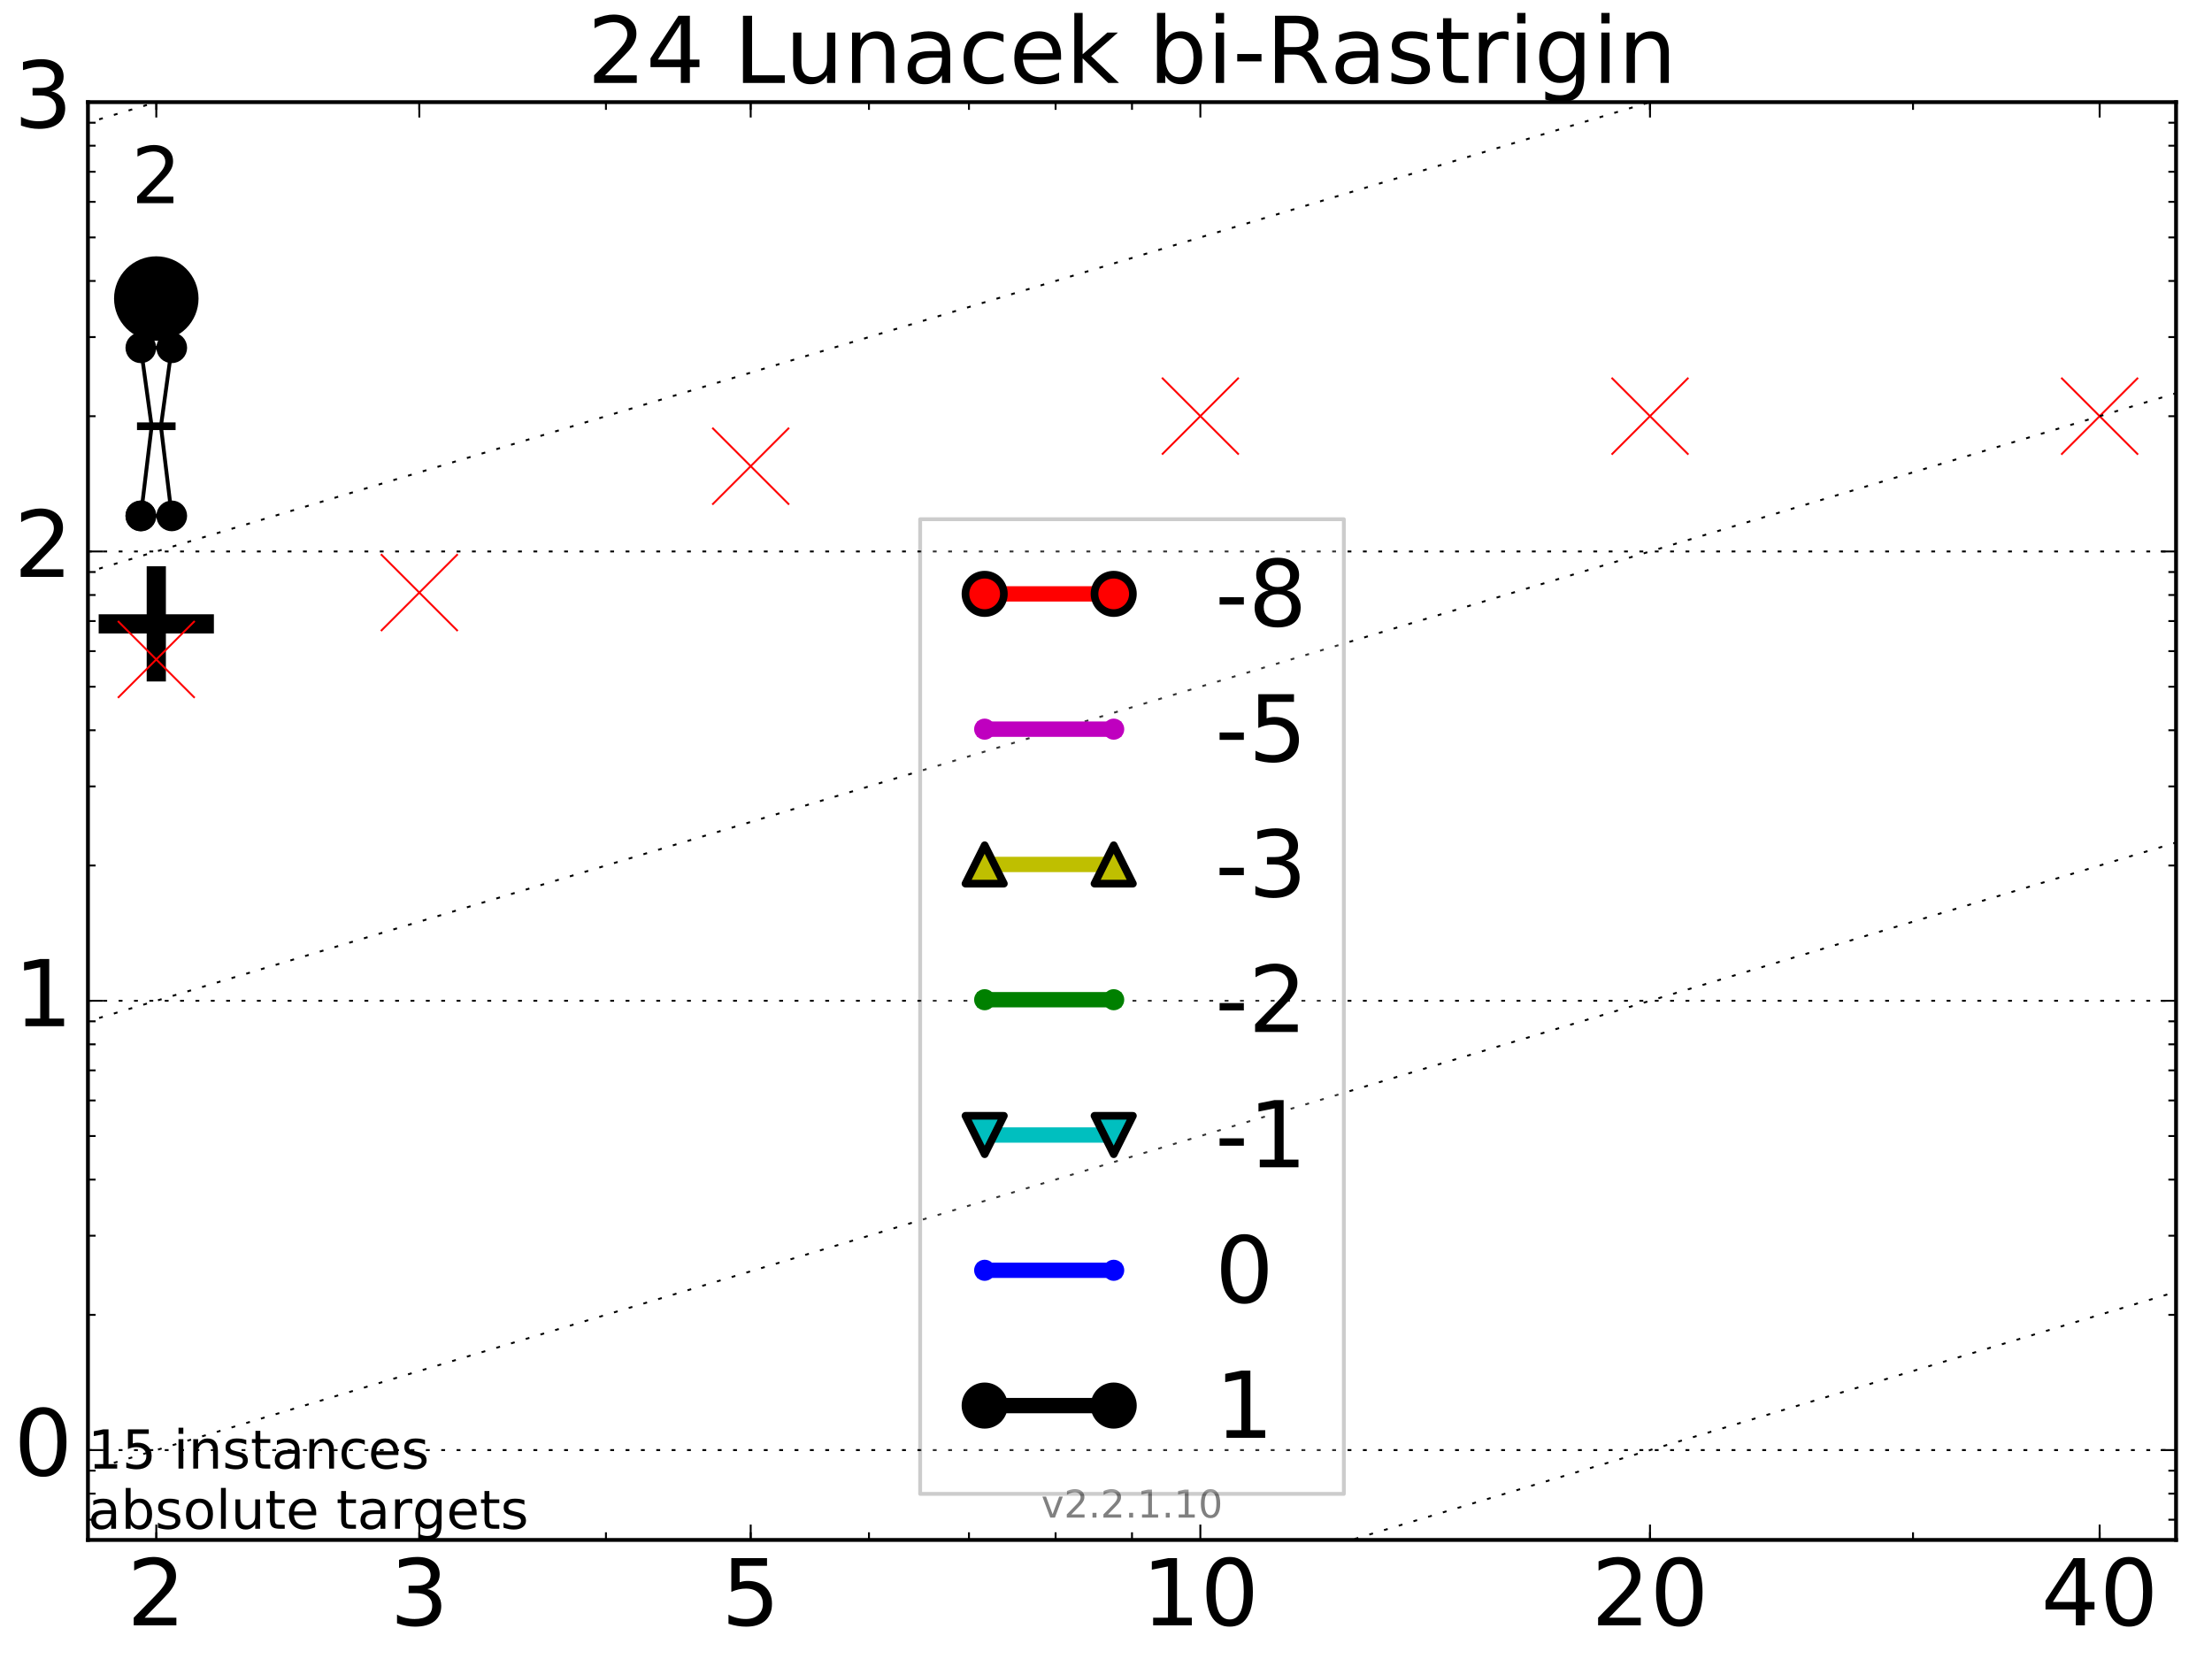 <?xml version="1.0" encoding="utf-8" standalone="no"?>
<!DOCTYPE svg PUBLIC "-//W3C//DTD SVG 1.1//EN"
  "http://www.w3.org/Graphics/SVG/1.1/DTD/svg11.dtd">
<!-- Created with matplotlib (http://matplotlib.org/) -->
<svg height="432pt" version="1.1" viewBox="0 0 576 432" width="576pt" xmlns="http://www.w3.org/2000/svg" xmlns:xlink="http://www.w3.org/1999/xlink">
 <defs>
  <style type="text/css">
*{stroke-linecap:butt;stroke-linejoin:round;stroke-miterlimit:100000;}
  </style>
 </defs>
 <g id="figure_1">
  <g id="patch_1">
   <path d="M 0 432 
L 576 432 
L 576 0 
L 0 0 
z
" style="fill:#ffffff;"/>
  </g>
  <g id="axes_1">
   <g id="patch_2">
    <path d="M 22.9 401 
L 566.64 401 
L 566.64 26.6 
L 22.9 26.6 
z
" style="fill:#ffffff;"/>
   </g>
   <g id="line2d_1">
    <path clip-path="url(#p1714c8d57c)" d="M 40.698 -101.172 
" style="fill:none;stroke:#f5deb3;stroke-linecap:square;stroke-width:10.0;"/>
    <defs>
     <path d="M -0 17.678 
L 10.607 0 
L 0 -17.678 
L -10.607 -0 
z
" id="me8b617b72f" style="stroke:#000000;stroke-linejoin:miter;stroke-width:0.5;"/>
    </defs>
    <g clip-path="url(#p1714c8d57c)">
     <use style="fill:#f5deb3;stroke:#000000;stroke-linejoin:miter;stroke-width:0.5;" x="40.698" xlink:href="#me8b617b72f" y="-101.172"/>
    </g>
   </g>
   <g id="line2d_2">
    <defs>
     <path d="M -15 0 
L 15 0 
M 0 15 
L 0 -15 
" id="m16ee7ff467" style="stroke:#000000;stroke-width:5.0;"/>
    </defs>
    <g clip-path="url(#p1714c8d57c)">
     <use style="stroke:#000000;stroke-width:5.0;" x="40.698" xlink:href="#m16ee7ff467" y="162.455"/>
    </g>
   </g>
   <g id="line2d_3">
    <path clip-path="url(#p1714c8d57c)" d="M 36.673 134.336 
L 39.49 110.986 
L 36.673 90.562 
L 44.723 90.562 
L 41.905 110.986 
L 44.723 134.336 
L 36.673 134.336 
" style="fill:none;stroke:#000000;stroke-linecap:square;"/>
    <defs>
     <path d="M 0 0 
C 0 0 0 0 0 0 
C 0 0 0 0 0 0 
C 0 0 0 0 0 0 
C 0 0 0 0 0 0 
C 0 0 0 0 0 0 
C 0 0 0 0 0 0 
C 0 0 0 0 0 0 
C 0 0 0 0 0 0 
z
" id="me692e07744" style="stroke:#000000;stroke-width:2.0;"/>
    </defs>
    <g clip-path="url(#p1714c8d57c)">
     <use style="stroke:#000000;stroke-width:2.0;" x="36.673" xlink:href="#me692e07744" y="134.336"/>
     <use style="stroke:#000000;stroke-width:2.0;" x="39.49" xlink:href="#me692e07744" y="110.986"/>
     <use style="stroke:#000000;stroke-width:2.0;" x="36.673" xlink:href="#me692e07744" y="90.562"/>
     <use style="stroke:#000000;stroke-width:2.0;" x="44.723" xlink:href="#me692e07744" y="90.562"/>
     <use style="stroke:#000000;stroke-width:2.0;" x="41.905" xlink:href="#me692e07744" y="110.986"/>
     <use style="stroke:#000000;stroke-width:2.0;" x="44.723" xlink:href="#me692e07744" y="134.336"/>
     <use style="stroke:#000000;stroke-width:2.0;" x="36.673" xlink:href="#me692e07744" y="134.336"/>
    </g>
   </g>
   <g id="line2d_4">
    <path clip-path="url(#p1714c8d57c)" d="M 36.673 134.336 
L 44.723 134.336 
L 44.723 90.562 
L 36.673 90.562 
L 36.673 134.336 
" style="fill:none;"/>
    <defs>
     <path d="M 0 3 
C 0.796 3 1.559 2.684 2.121 2.121 
C 2.684 1.559 3 0.796 3 0 
C 3 -0.796 2.684 -1.559 2.121 -2.121 
C 1.559 -2.684 0.796 -3 0 -3 
C -0.796 -3 -1.559 -2.684 -2.121 -2.121 
C -2.684 -1.559 -3 -0.796 -3 0 
C -3 0.796 -2.684 1.559 -2.121 2.121 
C -1.559 2.684 -0.796 3 0 3 
z
" id="me7b7fc1534" style="stroke:#000000;stroke-width:2.0;"/>
    </defs>
    <g clip-path="url(#p1714c8d57c)">
     <use style="stroke:#000000;stroke-width:2.0;" x="36.673" xlink:href="#me7b7fc1534" y="134.336"/>
     <use style="stroke:#000000;stroke-width:2.0;" x="44.723" xlink:href="#me7b7fc1534" y="134.336"/>
     <use style="stroke:#000000;stroke-width:2.0;" x="44.723" xlink:href="#me7b7fc1534" y="90.562"/>
     <use style="stroke:#000000;stroke-width:2.0;" x="36.673" xlink:href="#me7b7fc1534" y="90.562"/>
     <use style="stroke:#000000;stroke-width:2.0;" x="36.673" xlink:href="#me7b7fc1534" y="134.336"/>
    </g>
   </g>
   <g id="line2d_5">
    <path clip-path="url(#p1714c8d57c)" d="M 36.673 110.986 
L 44.723 110.986 
" style="fill:none;stroke:#000000;stroke-linecap:square;stroke-width:2.0;"/>
    <g clip-path="url(#p1714c8d57c)">
     <use style="stroke:#000000;stroke-width:2.0;" x="36.673" xlink:href="#me692e07744" y="110.986"/>
     <use style="stroke:#000000;stroke-width:2.0;" x="44.723" xlink:href="#me692e07744" y="110.986"/>
    </g>
   </g>
   <g id="line2d_6">
    <path clip-path="url(#p1714c8d57c)" d="M 40.698 77.742 
" style="fill:none;"/>
    <defs>
     <path d="M 0 10 
C 2.652 10 5.196 8.946 7.071 7.071 
C 8.946 5.196 10 2.652 10 0 
C 10 -2.652 8.946 -5.196 7.071 -7.071 
C 5.196 -8.946 2.652 -10 0 -10 
C -2.652 -10 -5.196 -8.946 -7.071 -7.071 
C -8.946 -5.196 -10 -2.652 -10 0 
C -10 2.652 -8.946 5.196 -7.071 7.071 
C -5.196 8.946 -2.652 10 0 10 
z
" id="m91b9d31de2" style="stroke:#000000;stroke-width:2.0;"/>
    </defs>
    <g clip-path="url(#p1714c8d57c)">
     <use style="stroke:#000000;stroke-width:2.0;" x="40.698" xlink:href="#m91b9d31de2" y="77.742"/>
    </g>
   </g>
   <g id="line2d_7"/>
   <g id="line2d_8"/>
   <g id="line2d_9"/>
   <g id="line2d_10"/>
   <g id="line2d_11"/>
   <g id="line2d_12"/>
   <g id="line2d_13"/>
   <g id="line2d_14">
    <defs>
     <path d="M -10 10 
L 10 -10 
M -10 -10 
L 10 10 
" id="md543cf7c30" style="stroke:#ff0000;stroke-width:0.5;"/>
    </defs>
    <g clip-path="url(#p1714c8d57c)">
     <use style="fill:#ff0000;stroke:#ff0000;stroke-width:0.5;" x="40.698" xlink:href="#md543cf7c30" y="171.719"/>
     <use style="fill:#ff0000;stroke:#ff0000;stroke-width:0.5;" x="109.19" xlink:href="#md543cf7c30" y="154.307"/>
     <use style="fill:#ff0000;stroke:#ff0000;stroke-width:0.5;" x="195.48" xlink:href="#md543cf7c30" y="121.397"/>
     <use style="fill:#ff0000;stroke:#ff0000;stroke-width:0.5;" x="312.568" xlink:href="#md543cf7c30" y="108.354"/>
     <use style="fill:#ff0000;stroke:#ff0000;stroke-width:0.5;" x="429.656" xlink:href="#md543cf7c30" y="108.367"/>
     <use style="fill:#ff0000;stroke:#ff0000;stroke-width:0.5;" x="546.744" xlink:href="#md543cf7c30" y="108.373"/>
    </g>
   </g>
   <g id="line2d_15">
    <path clip-path="url(#p1714c8d57c)" d="M -348.26 611.6 
M 245.482 433 
L 577 333.278 
" style="fill:none;stroke:#000000;stroke-dasharray:1,3;stroke-dashoffset:0.0;stroke-width:0.5;"/>
   </g>
   <g id="line2d_16">
    <path clip-path="url(#p1714c8d57c)" d="M -348.26 494.6 
M -1 390.143 
L 577 216.278 
" style="fill:none;stroke:#000000;stroke-dasharray:1,3;stroke-dashoffset:0.0;stroke-width:0.5;"/>
   </g>
   <g id="line2d_17">
    <path clip-path="url(#p1714c8d57c)" d="M -348.26 377.6 
M -1 273.143 
L 577 99.278 
" style="fill:none;stroke:#000000;stroke-dasharray:1,3;stroke-dashoffset:0.0;stroke-width:0.5;"/>
   </g>
   <g id="line2d_18">
    <path clip-path="url(#p1714c8d57c)" d="M -348.26 260.6 
M -1 156.143 
L 521.41 -1 
" style="fill:none;stroke:#000000;stroke-dasharray:1,3;stroke-dashoffset:0.0;stroke-width:0.5;"/>
   </g>
   <g id="line2d_19">
    <path clip-path="url(#p1714c8d57c)" d="M -348.26 143.6 
M -1 39.143 
L 132.452 -1 
" style="fill:none;stroke:#000000;stroke-dasharray:1,3;stroke-dashoffset:0.0;stroke-width:0.5;"/>
   </g>
   <g id="line2d_20">
    <path clip-path="url(#p1714c8d57c)" d="M -348.26 26.6 
" style="fill:none;stroke:#000000;stroke-dasharray:1,3;stroke-dashoffset:0.0;stroke-width:0.5;"/>
   </g>
   <g id="line2d_21">
    <path clip-path="url(#p1714c8d57c)" d="M -348.26 -90.4 
" style="fill:none;stroke:#000000;stroke-dasharray:1,3;stroke-dashoffset:0.0;stroke-width:0.5;"/>
   </g>
   <g id="line2d_22">
    <path clip-path="url(#p1714c8d57c)" d="M -348.26 -207.4 
" style="fill:none;stroke:#000000;stroke-dasharray:1,3;stroke-dashoffset:0.0;stroke-width:0.5;"/>
   </g>
   <g id="line2d_23">
    <path clip-path="url(#p1714c8d57c)" d="M -348.26 -324.4 
" style="fill:none;stroke:#000000;stroke-dasharray:1,3;stroke-dashoffset:0.0;stroke-width:0.5;"/>
   </g>
   <g id="patch_3">
    <path d="M 22.9 26.6 
L 566.64 26.6 
" style="fill:none;stroke:#000000;stroke-linecap:square;stroke-linejoin:miter;"/>
   </g>
   <g id="patch_4">
    <path d="M 566.64 401 
L 566.64 26.6 
" style="fill:none;stroke:#000000;stroke-linecap:square;stroke-linejoin:miter;"/>
   </g>
   <g id="patch_5">
    <path d="M 22.9 401 
L 566.64 401 
" style="fill:none;stroke:#000000;stroke-linecap:square;stroke-linejoin:miter;"/>
   </g>
   <g id="patch_6">
    <path d="M 22.9 401 
L 22.9 26.6 
" style="fill:none;stroke:#000000;stroke-linecap:square;stroke-linejoin:miter;"/>
   </g>
   <g id="matplotlib.axis_1">
    <g id="xtick_1">
     <g id="line2d_24">
      <defs>
       <path d="M 0 0 
L 0 -4 
" id="m38b2bb91f2" style="stroke:#000000;stroke-width:0.5;"/>
      </defs>
      <g>
       <use style="stroke:#000000;stroke-width:0.5;" x="40.698" xlink:href="#m38b2bb91f2" y="401.0"/>
      </g>
     </g>
     <g id="line2d_25">
      <defs>
       <path d="M 0 0 
L 0 4 
" id="mbc849a24d1" style="stroke:#000000;stroke-width:0.5;"/>
      </defs>
      <g>
       <use style="stroke:#000000;stroke-width:0.5;" x="40.698" xlink:href="#mbc849a24d1" y="26.6"/>
      </g>
     </g>
     <g id="text_1">
      <!-- 2 -->
      <defs>
       <path d="M 19.188 8.297 
L 53.609 8.297 
L 53.609 0 
L 7.328 0 
L 7.328 8.297 
Q 12.938 14.109 22.625 23.891 
Q 32.328 33.688 34.812 36.531 
Q 39.547 41.844 41.422 45.531 
Q 43.312 49.219 43.312 52.781 
Q 43.312 58.594 39.234 62.25 
Q 35.156 65.922 28.609 65.922 
Q 23.969 65.922 18.812 64.312 
Q 13.672 62.703 7.812 59.422 
L 7.812 69.391 
Q 13.766 71.781 18.938 73 
Q 24.125 74.219 28.422 74.219 
Q 39.75 74.219 46.484 68.547 
Q 53.219 62.891 53.219 53.422 
Q 53.219 48.922 51.531 44.891 
Q 49.859 40.875 45.406 35.406 
Q 44.188 33.984 37.641 27.219 
Q 31.109 20.453 19.188 8.297 
" id="BitstreamVeraSans-Roman-32"/>
      </defs>
      <g transform="translate(33.063 423.236)scale(0.24 -0.24)">
       <use xlink:href="#BitstreamVeraSans-Roman-32"/>
      </g>
     </g>
    </g>
    <g id="xtick_2">
     <g id="line2d_26">
      <g>
       <use style="stroke:#000000;stroke-width:0.5;" x="109.19" xlink:href="#m38b2bb91f2" y="401.0"/>
      </g>
     </g>
     <g id="line2d_27">
      <g>
       <use style="stroke:#000000;stroke-width:0.5;" x="109.19" xlink:href="#mbc849a24d1" y="26.6"/>
      </g>
     </g>
     <g id="text_2">
      <!-- 3 -->
      <defs>
       <path d="M 40.578 39.312 
Q 47.656 37.797 51.625 33 
Q 55.609 28.219 55.609 21.188 
Q 55.609 10.406 48.188 4.484 
Q 40.766 -1.422 27.094 -1.422 
Q 22.516 -1.422 17.656 -0.516 
Q 12.797 0.391 7.625 2.203 
L 7.625 11.719 
Q 11.719 9.328 16.594 8.109 
Q 21.484 6.891 26.812 6.891 
Q 36.078 6.891 40.938 10.547 
Q 45.797 14.203 45.797 21.188 
Q 45.797 27.641 41.281 31.266 
Q 36.766 34.906 28.719 34.906 
L 20.219 34.906 
L 20.219 43.016 
L 29.109 43.016 
Q 36.375 43.016 40.234 45.922 
Q 44.094 48.828 44.094 54.297 
Q 44.094 59.906 40.109 62.906 
Q 36.141 65.922 28.719 65.922 
Q 24.656 65.922 20.016 65.031 
Q 15.375 64.156 9.812 62.312 
L 9.812 71.094 
Q 15.438 72.656 20.344 73.438 
Q 25.25 74.219 29.594 74.219 
Q 40.828 74.219 47.359 69.109 
Q 53.906 64.016 53.906 55.328 
Q 53.906 49.266 50.438 45.094 
Q 46.969 40.922 40.578 39.312 
" id="BitstreamVeraSans-Roman-33"/>
      </defs>
      <g transform="translate(101.555 423.236)scale(0.24 -0.24)">
       <use xlink:href="#BitstreamVeraSans-Roman-33"/>
      </g>
     </g>
    </g>
    <g id="xtick_3">
     <g id="line2d_28">
      <g>
       <use style="stroke:#000000;stroke-width:0.5;" x="195.48" xlink:href="#m38b2bb91f2" y="401.0"/>
      </g>
     </g>
     <g id="line2d_29">
      <g>
       <use style="stroke:#000000;stroke-width:0.5;" x="195.48" xlink:href="#mbc849a24d1" y="26.6"/>
      </g>
     </g>
     <g id="text_3">
      <!-- 5 -->
      <defs>
       <path d="M 10.797 72.906 
L 49.516 72.906 
L 49.516 64.594 
L 19.828 64.594 
L 19.828 46.734 
Q 21.969 47.469 24.109 47.828 
Q 26.266 48.188 28.422 48.188 
Q 40.625 48.188 47.75 41.5 
Q 54.891 34.812 54.891 23.391 
Q 54.891 11.625 47.562 5.094 
Q 40.234 -1.422 26.906 -1.422 
Q 22.312 -1.422 17.547 -0.641 
Q 12.797 0.141 7.719 1.703 
L 7.719 11.625 
Q 12.109 9.234 16.797 8.062 
Q 21.484 6.891 26.703 6.891 
Q 35.156 6.891 40.078 11.328 
Q 45.016 15.766 45.016 23.391 
Q 45.016 31 40.078 35.438 
Q 35.156 39.891 26.703 39.891 
Q 22.75 39.891 18.812 39.016 
Q 14.891 38.141 10.797 36.281 
z
" id="BitstreamVeraSans-Roman-35"/>
      </defs>
      <g transform="translate(187.845 423.236)scale(0.24 -0.24)">
       <use xlink:href="#BitstreamVeraSans-Roman-35"/>
      </g>
     </g>
    </g>
    <g id="xtick_4">
     <g id="line2d_30">
      <g>
       <use style="stroke:#000000;stroke-width:0.5;" x="312.568" xlink:href="#m38b2bb91f2" y="401.0"/>
      </g>
     </g>
     <g id="line2d_31">
      <g>
       <use style="stroke:#000000;stroke-width:0.5;" x="312.568" xlink:href="#mbc849a24d1" y="26.6"/>
      </g>
     </g>
     <g id="text_4">
      <!-- 10 -->
      <defs>
       <path d="M 31.781 66.406 
Q 24.172 66.406 20.328 58.906 
Q 16.5 51.422 16.5 36.375 
Q 16.5 21.391 20.328 13.891 
Q 24.172 6.391 31.781 6.391 
Q 39.453 6.391 43.281 13.891 
Q 47.125 21.391 47.125 36.375 
Q 47.125 51.422 43.281 58.906 
Q 39.453 66.406 31.781 66.406 
M 31.781 74.219 
Q 44.047 74.219 50.516 64.516 
Q 56.984 54.828 56.984 36.375 
Q 56.984 17.969 50.516 8.266 
Q 44.047 -1.422 31.781 -1.422 
Q 19.531 -1.422 13.062 8.266 
Q 6.594 17.969 6.594 36.375 
Q 6.594 54.828 13.062 64.516 
Q 19.531 74.219 31.781 74.219 
" id="BitstreamVeraSans-Roman-30"/>
       <path d="M 12.406 8.297 
L 28.516 8.297 
L 28.516 63.922 
L 10.984 60.406 
L 10.984 69.391 
L 28.422 72.906 
L 38.281 72.906 
L 38.281 8.297 
L 54.391 8.297 
L 54.391 0 
L 12.406 0 
z
" id="BitstreamVeraSans-Roman-31"/>
      </defs>
      <g transform="translate(297.298 423.236)scale(0.24 -0.24)">
       <use xlink:href="#BitstreamVeraSans-Roman-31"/>
       <use x="63.623" xlink:href="#BitstreamVeraSans-Roman-30"/>
      </g>
     </g>
    </g>
    <g id="xtick_5">
     <g id="line2d_32">
      <g>
       <use style="stroke:#000000;stroke-width:0.5;" x="429.656" xlink:href="#m38b2bb91f2" y="401.0"/>
      </g>
     </g>
     <g id="line2d_33">
      <g>
       <use style="stroke:#000000;stroke-width:0.5;" x="429.656" xlink:href="#mbc849a24d1" y="26.6"/>
      </g>
     </g>
     <g id="text_5">
      <!-- 20 -->
      <g transform="translate(414.386 423.236)scale(0.24 -0.24)">
       <use xlink:href="#BitstreamVeraSans-Roman-32"/>
       <use x="63.623" xlink:href="#BitstreamVeraSans-Roman-30"/>
      </g>
     </g>
    </g>
    <g id="xtick_6">
     <g id="line2d_34">
      <g>
       <use style="stroke:#000000;stroke-width:0.5;" x="546.744" xlink:href="#m38b2bb91f2" y="401.0"/>
      </g>
     </g>
     <g id="line2d_35">
      <g>
       <use style="stroke:#000000;stroke-width:0.5;" x="546.744" xlink:href="#mbc849a24d1" y="26.6"/>
      </g>
     </g>
     <g id="text_6">
      <!-- 40 -->
      <defs>
       <path d="M 37.797 64.312 
L 12.891 25.391 
L 37.797 25.391 
z
M 35.203 72.906 
L 47.609 72.906 
L 47.609 25.391 
L 58.016 25.391 
L 58.016 17.188 
L 47.609 17.188 
L 47.609 0 
L 37.797 0 
L 37.797 17.188 
L 4.891 17.188 
L 4.891 26.703 
z
" id="BitstreamVeraSans-Roman-34"/>
      </defs>
      <g transform="translate(531.474 423.236)scale(0.24 -0.24)">
       <use xlink:href="#BitstreamVeraSans-Roman-34"/>
       <use x="63.623" xlink:href="#BitstreamVeraSans-Roman-30"/>
      </g>
     </g>
    </g>
    <g id="xtick_7">
     <g id="line2d_36">
      <defs>
       <path d="M 0 0 
L 0 -2 
" id="mf817414133" style="stroke:#000000;stroke-width:0.5;"/>
      </defs>
      <g>
       <use style="stroke:#000000;stroke-width:0.5;" x="40.698" xlink:href="#mf817414133" y="401.0"/>
      </g>
     </g>
     <g id="line2d_37">
      <defs>
       <path d="M 0 0 
L 0 2 
" id="m8eb24b7169" style="stroke:#000000;stroke-width:0.5;"/>
      </defs>
      <g>
       <use style="stroke:#000000;stroke-width:0.5;" x="40.698" xlink:href="#m8eb24b7169" y="26.6"/>
      </g>
     </g>
    </g>
    <g id="xtick_8">
     <g id="line2d_38">
      <g>
       <use style="stroke:#000000;stroke-width:0.5;" x="109.19" xlink:href="#mf817414133" y="401.0"/>
      </g>
     </g>
     <g id="line2d_39">
      <g>
       <use style="stroke:#000000;stroke-width:0.5;" x="109.19" xlink:href="#m8eb24b7169" y="26.6"/>
      </g>
     </g>
    </g>
    <g id="xtick_9">
     <g id="line2d_40">
      <g>
       <use style="stroke:#000000;stroke-width:0.5;" x="157.786" xlink:href="#mf817414133" y="401.0"/>
      </g>
     </g>
     <g id="line2d_41">
      <g>
       <use style="stroke:#000000;stroke-width:0.5;" x="157.786" xlink:href="#m8eb24b7169" y="26.6"/>
      </g>
     </g>
    </g>
    <g id="xtick_10">
     <g id="line2d_42">
      <g>
       <use style="stroke:#000000;stroke-width:0.5;" x="195.48" xlink:href="#mf817414133" y="401.0"/>
      </g>
     </g>
     <g id="line2d_43">
      <g>
       <use style="stroke:#000000;stroke-width:0.5;" x="195.48" xlink:href="#m8eb24b7169" y="26.6"/>
      </g>
     </g>
    </g>
    <g id="xtick_11">
     <g id="line2d_44">
      <g>
       <use style="stroke:#000000;stroke-width:0.5;" x="226.278" xlink:href="#mf817414133" y="401.0"/>
      </g>
     </g>
     <g id="line2d_45">
      <g>
       <use style="stroke:#000000;stroke-width:0.5;" x="226.278" xlink:href="#m8eb24b7169" y="26.6"/>
      </g>
     </g>
    </g>
    <g id="xtick_12">
     <g id="line2d_46">
      <g>
       <use style="stroke:#000000;stroke-width:0.5;" x="252.317" xlink:href="#mf817414133" y="401.0"/>
      </g>
     </g>
     <g id="line2d_47">
      <g>
       <use style="stroke:#000000;stroke-width:0.5;" x="252.317" xlink:href="#m8eb24b7169" y="26.6"/>
      </g>
     </g>
    </g>
    <g id="xtick_13">
     <g id="line2d_48">
      <g>
       <use style="stroke:#000000;stroke-width:0.5;" x="274.874" xlink:href="#mf817414133" y="401.0"/>
      </g>
     </g>
     <g id="line2d_49">
      <g>
       <use style="stroke:#000000;stroke-width:0.5;" x="274.874" xlink:href="#m8eb24b7169" y="26.6"/>
      </g>
     </g>
    </g>
    <g id="xtick_14">
     <g id="line2d_50">
      <g>
       <use style="stroke:#000000;stroke-width:0.5;" x="294.77" xlink:href="#mf817414133" y="401.0"/>
      </g>
     </g>
     <g id="line2d_51">
      <g>
       <use style="stroke:#000000;stroke-width:0.5;" x="294.77" xlink:href="#m8eb24b7169" y="26.6"/>
      </g>
     </g>
    </g>
    <g id="xtick_15">
     <g id="line2d_52">
      <g>
       <use style="stroke:#000000;stroke-width:0.5;" x="429.656" xlink:href="#mf817414133" y="401.0"/>
      </g>
     </g>
     <g id="line2d_53">
      <g>
       <use style="stroke:#000000;stroke-width:0.5;" x="429.656" xlink:href="#m8eb24b7169" y="26.6"/>
      </g>
     </g>
    </g>
    <g id="xtick_16">
     <g id="line2d_54">
      <g>
       <use style="stroke:#000000;stroke-width:0.5;" x="498.148" xlink:href="#mf817414133" y="401.0"/>
      </g>
     </g>
     <g id="line2d_55">
      <g>
       <use style="stroke:#000000;stroke-width:0.5;" x="498.148" xlink:href="#m8eb24b7169" y="26.6"/>
      </g>
     </g>
    </g>
    <g id="xtick_17">
     <g id="line2d_56">
      <g>
       <use style="stroke:#000000;stroke-width:0.5;" x="546.744" xlink:href="#mf817414133" y="401.0"/>
      </g>
     </g>
     <g id="line2d_57">
      <g>
       <use style="stroke:#000000;stroke-width:0.5;" x="546.744" xlink:href="#m8eb24b7169" y="26.6"/>
      </g>
     </g>
    </g>
   </g>
   <g id="matplotlib.axis_2">
    <g id="ytick_1">
     <g id="line2d_58">
      <path clip-path="url(#p1714c8d57c)" d="M 22.9 377.6 
L 566.64 377.6 
" style="fill:none;stroke:#000000;stroke-dasharray:1,3;stroke-dashoffset:0.0;stroke-width:0.5;"/>
     </g>
     <g id="line2d_59">
      <defs>
       <path d="M 0 0 
L 4 0 
" id="mc4eaf0ba34" style="stroke:#000000;stroke-width:0.5;"/>
      </defs>
      <g>
       <use style="stroke:#000000;stroke-width:0.5;" x="22.9" xlink:href="#mc4eaf0ba34" y="377.6"/>
      </g>
     </g>
     <g id="line2d_60">
      <defs>
       <path d="M 0 0 
L -4 0 
" id="ma101164ebf" style="stroke:#000000;stroke-width:0.5;"/>
      </defs>
      <g>
       <use style="stroke:#000000;stroke-width:0.5;" x="566.64" xlink:href="#ma101164ebf" y="377.6"/>
      </g>
     </g>
     <g id="text_7">
      <!-- 0 -->
      <g transform="translate(3.63 384.223)scale(0.24 -0.24)">
       <use xlink:href="#BitstreamVeraSans-Roman-30"/>
      </g>
     </g>
    </g>
    <g id="ytick_2">
     <g id="line2d_61">
      <path clip-path="url(#p1714c8d57c)" d="M 22.9 260.6 
L 566.64 260.6 
" style="fill:none;stroke:#000000;stroke-dasharray:1,3;stroke-dashoffset:0.0;stroke-width:0.5;"/>
     </g>
     <g id="line2d_62">
      <g>
       <use style="stroke:#000000;stroke-width:0.5;" x="22.9" xlink:href="#mc4eaf0ba34" y="260.6"/>
      </g>
     </g>
     <g id="line2d_63">
      <g>
       <use style="stroke:#000000;stroke-width:0.5;" x="566.64" xlink:href="#ma101164ebf" y="260.6"/>
      </g>
     </g>
     <g id="text_8">
      <!-- 1 -->
      <g transform="translate(3.63 267.223)scale(0.24 -0.24)">
       <use xlink:href="#BitstreamVeraSans-Roman-31"/>
      </g>
     </g>
    </g>
    <g id="ytick_3">
     <g id="line2d_64">
      <path clip-path="url(#p1714c8d57c)" d="M 22.9 143.6 
L 566.64 143.6 
" style="fill:none;stroke:#000000;stroke-dasharray:1,3;stroke-dashoffset:0.0;stroke-width:0.5;"/>
     </g>
     <g id="line2d_65">
      <g>
       <use style="stroke:#000000;stroke-width:0.5;" x="22.9" xlink:href="#mc4eaf0ba34" y="143.6"/>
      </g>
     </g>
     <g id="line2d_66">
      <g>
       <use style="stroke:#000000;stroke-width:0.5;" x="566.64" xlink:href="#ma101164ebf" y="143.6"/>
      </g>
     </g>
     <g id="text_9">
      <!-- 2 -->
      <g transform="translate(3.63 150.223)scale(0.24 -0.24)">
       <use xlink:href="#BitstreamVeraSans-Roman-32"/>
      </g>
     </g>
    </g>
    <g id="ytick_4">
     <g id="line2d_67">
      <path clip-path="url(#p1714c8d57c)" d="M 22.9 26.6 
L 566.64 26.6 
" style="fill:none;stroke:#000000;stroke-dasharray:1,3;stroke-dashoffset:0.0;stroke-width:0.5;"/>
     </g>
     <g id="line2d_68">
      <g>
       <use style="stroke:#000000;stroke-width:0.5;" x="22.9" xlink:href="#mc4eaf0ba34" y="26.6"/>
      </g>
     </g>
     <g id="line2d_69">
      <g>
       <use style="stroke:#000000;stroke-width:0.5;" x="566.64" xlink:href="#ma101164ebf" y="26.6"/>
      </g>
     </g>
     <g id="text_10">
      <!-- 3 -->
      <g transform="translate(3.63 33.223)scale(0.24 -0.24)">
       <use xlink:href="#BitstreamVeraSans-Roman-33"/>
      </g>
     </g>
    </g>
    <g id="ytick_5">
     <g id="line2d_70">
      <defs>
       <path d="M 0 0 
L 2 0 
" id="m83c96acc8b" style="stroke:#000000;stroke-width:0.5;"/>
      </defs>
      <g>
       <use style="stroke:#000000;stroke-width:0.5;" x="22.9" xlink:href="#m83c96acc8b" y="395.724"/>
      </g>
     </g>
     <g id="line2d_71">
      <defs>
       <path d="M 0 0 
L -2 0 
" id="m61a34e9415" style="stroke:#000000;stroke-width:0.5;"/>
      </defs>
      <g>
       <use style="stroke:#000000;stroke-width:0.5;" x="566.64" xlink:href="#m61a34e9415" y="395.724"/>
      </g>
     </g>
    </g>
    <g id="ytick_6">
     <g id="line2d_72">
      <g>
       <use style="stroke:#000000;stroke-width:0.5;" x="22.9" xlink:href="#m83c96acc8b" y="388.938"/>
      </g>
     </g>
     <g id="line2d_73">
      <g>
       <use style="stroke:#000000;stroke-width:0.5;" x="566.64" xlink:href="#m61a34e9415" y="388.938"/>
      </g>
     </g>
    </g>
    <g id="ytick_7">
     <g id="line2d_74">
      <g>
       <use style="stroke:#000000;stroke-width:0.5;" x="22.9" xlink:href="#m83c96acc8b" y="382.954"/>
      </g>
     </g>
     <g id="line2d_75">
      <g>
       <use style="stroke:#000000;stroke-width:0.5;" x="566.64" xlink:href="#m61a34e9415" y="382.954"/>
      </g>
     </g>
    </g>
    <g id="ytick_8">
     <g id="line2d_76">
      <g>
       <use style="stroke:#000000;stroke-width:0.5;" x="22.9" xlink:href="#m83c96acc8b" y="342.379"/>
      </g>
     </g>
     <g id="line2d_77">
      <g>
       <use style="stroke:#000000;stroke-width:0.5;" x="566.64" xlink:href="#m61a34e9415" y="342.379"/>
      </g>
     </g>
    </g>
    <g id="ytick_9">
     <g id="line2d_78">
      <g>
       <use style="stroke:#000000;stroke-width:0.5;" x="22.9" xlink:href="#m83c96acc8b" y="321.777"/>
      </g>
     </g>
     <g id="line2d_79">
      <g>
       <use style="stroke:#000000;stroke-width:0.5;" x="566.64" xlink:href="#m61a34e9415" y="321.777"/>
      </g>
     </g>
    </g>
    <g id="ytick_10">
     <g id="line2d_80">
      <g>
       <use style="stroke:#000000;stroke-width:0.5;" x="22.9" xlink:href="#m83c96acc8b" y="307.159"/>
      </g>
     </g>
     <g id="line2d_81">
      <g>
       <use style="stroke:#000000;stroke-width:0.5;" x="566.64" xlink:href="#m61a34e9415" y="307.159"/>
      </g>
     </g>
    </g>
    <g id="ytick_11">
     <g id="line2d_82">
      <g>
       <use style="stroke:#000000;stroke-width:0.5;" x="22.9" xlink:href="#m83c96acc8b" y="295.821"/>
      </g>
     </g>
     <g id="line2d_83">
      <g>
       <use style="stroke:#000000;stroke-width:0.5;" x="566.64" xlink:href="#m61a34e9415" y="295.821"/>
      </g>
     </g>
    </g>
    <g id="ytick_12">
     <g id="line2d_84">
      <g>
       <use style="stroke:#000000;stroke-width:0.5;" x="22.9" xlink:href="#m83c96acc8b" y="286.556"/>
      </g>
     </g>
     <g id="line2d_85">
      <g>
       <use style="stroke:#000000;stroke-width:0.5;" x="566.64" xlink:href="#m61a34e9415" y="286.556"/>
      </g>
     </g>
    </g>
    <g id="ytick_13">
     <g id="line2d_86">
      <g>
       <use style="stroke:#000000;stroke-width:0.5;" x="22.9" xlink:href="#m83c96acc8b" y="278.724"/>
      </g>
     </g>
     <g id="line2d_87">
      <g>
       <use style="stroke:#000000;stroke-width:0.5;" x="566.64" xlink:href="#m61a34e9415" y="278.724"/>
      </g>
     </g>
    </g>
    <g id="ytick_14">
     <g id="line2d_88">
      <g>
       <use style="stroke:#000000;stroke-width:0.5;" x="22.9" xlink:href="#m83c96acc8b" y="271.938"/>
      </g>
     </g>
     <g id="line2d_89">
      <g>
       <use style="stroke:#000000;stroke-width:0.5;" x="566.64" xlink:href="#m61a34e9415" y="271.938"/>
      </g>
     </g>
    </g>
    <g id="ytick_15">
     <g id="line2d_90">
      <g>
       <use style="stroke:#000000;stroke-width:0.5;" x="22.9" xlink:href="#m83c96acc8b" y="265.954"/>
      </g>
     </g>
     <g id="line2d_91">
      <g>
       <use style="stroke:#000000;stroke-width:0.5;" x="566.64" xlink:href="#m61a34e9415" y="265.954"/>
      </g>
     </g>
    </g>
    <g id="ytick_16">
     <g id="line2d_92">
      <g>
       <use style="stroke:#000000;stroke-width:0.5;" x="22.9" xlink:href="#m83c96acc8b" y="225.38"/>
      </g>
     </g>
     <g id="line2d_93">
      <g>
       <use style="stroke:#000000;stroke-width:0.5;" x="566.64" xlink:href="#m61a34e9415" y="225.38"/>
      </g>
     </g>
    </g>
    <g id="ytick_17">
     <g id="line2d_94">
      <g>
       <use style="stroke:#000000;stroke-width:0.5;" x="22.9" xlink:href="#m83c96acc8b" y="204.777"/>
      </g>
     </g>
     <g id="line2d_95">
      <g>
       <use style="stroke:#000000;stroke-width:0.5;" x="566.64" xlink:href="#m61a34e9415" y="204.777"/>
      </g>
     </g>
    </g>
    <g id="ytick_18">
     <g id="line2d_96">
      <g>
       <use style="stroke:#000000;stroke-width:0.5;" x="22.9" xlink:href="#m83c96acc8b" y="190.159"/>
      </g>
     </g>
     <g id="line2d_97">
      <g>
       <use style="stroke:#000000;stroke-width:0.5;" x="566.64" xlink:href="#m61a34e9415" y="190.159"/>
      </g>
     </g>
    </g>
    <g id="ytick_19">
     <g id="line2d_98">
      <g>
       <use style="stroke:#000000;stroke-width:0.5;" x="22.9" xlink:href="#m83c96acc8b" y="178.821"/>
      </g>
     </g>
     <g id="line2d_99">
      <g>
       <use style="stroke:#000000;stroke-width:0.5;" x="566.64" xlink:href="#m61a34e9415" y="178.821"/>
      </g>
     </g>
    </g>
    <g id="ytick_20">
     <g id="line2d_100">
      <g>
       <use style="stroke:#000000;stroke-width:0.5;" x="22.9" xlink:href="#m83c96acc8b" y="169.556"/>
      </g>
     </g>
     <g id="line2d_101">
      <g>
       <use style="stroke:#000000;stroke-width:0.5;" x="566.64" xlink:href="#m61a34e9415" y="169.556"/>
      </g>
     </g>
    </g>
    <g id="ytick_21">
     <g id="line2d_102">
      <g>
       <use style="stroke:#000000;stroke-width:0.5;" x="22.9" xlink:href="#m83c96acc8b" y="161.724"/>
      </g>
     </g>
     <g id="line2d_103">
      <g>
       <use style="stroke:#000000;stroke-width:0.5;" x="566.64" xlink:href="#m61a34e9415" y="161.724"/>
      </g>
     </g>
    </g>
    <g id="ytick_22">
     <g id="line2d_104">
      <g>
       <use style="stroke:#000000;stroke-width:0.5;" x="22.9" xlink:href="#m83c96acc8b" y="154.939"/>
      </g>
     </g>
     <g id="line2d_105">
      <g>
       <use style="stroke:#000000;stroke-width:0.5;" x="566.64" xlink:href="#m61a34e9415" y="154.939"/>
      </g>
     </g>
    </g>
    <g id="ytick_23">
     <g id="line2d_106">
      <g>
       <use style="stroke:#000000;stroke-width:0.5;" x="22.9" xlink:href="#m83c96acc8b" y="148.954"/>
      </g>
     </g>
     <g id="line2d_107">
      <g>
       <use style="stroke:#000000;stroke-width:0.5;" x="566.64" xlink:href="#m61a34e9415" y="148.954"/>
      </g>
     </g>
    </g>
    <g id="ytick_24">
     <g id="line2d_108">
      <g>
       <use style="stroke:#000000;stroke-width:0.5;" x="22.9" xlink:href="#m83c96acc8b" y="108.38"/>
      </g>
     </g>
     <g id="line2d_109">
      <g>
       <use style="stroke:#000000;stroke-width:0.5;" x="566.64" xlink:href="#m61a34e9415" y="108.38"/>
      </g>
     </g>
    </g>
    <g id="ytick_25">
     <g id="line2d_110">
      <g>
       <use style="stroke:#000000;stroke-width:0.5;" x="22.9" xlink:href="#m83c96acc8b" y="87.777"/>
      </g>
     </g>
     <g id="line2d_111">
      <g>
       <use style="stroke:#000000;stroke-width:0.5;" x="566.64" xlink:href="#m61a34e9415" y="87.777"/>
      </g>
     </g>
    </g>
    <g id="ytick_26">
     <g id="line2d_112">
      <g>
       <use style="stroke:#000000;stroke-width:0.5;" x="22.9" xlink:href="#m83c96acc8b" y="73.159"/>
      </g>
     </g>
     <g id="line2d_113">
      <g>
       <use style="stroke:#000000;stroke-width:0.5;" x="566.64" xlink:href="#m61a34e9415" y="73.159"/>
      </g>
     </g>
    </g>
    <g id="ytick_27">
     <g id="line2d_114">
      <g>
       <use style="stroke:#000000;stroke-width:0.5;" x="22.9" xlink:href="#m83c96acc8b" y="61.821"/>
      </g>
     </g>
     <g id="line2d_115">
      <g>
       <use style="stroke:#000000;stroke-width:0.5;" x="566.64" xlink:href="#m61a34e9415" y="61.821"/>
      </g>
     </g>
    </g>
    <g id="ytick_28">
     <g id="line2d_116">
      <g>
       <use style="stroke:#000000;stroke-width:0.5;" x="22.9" xlink:href="#m83c96acc8b" y="52.556"/>
      </g>
     </g>
     <g id="line2d_117">
      <g>
       <use style="stroke:#000000;stroke-width:0.5;" x="566.64" xlink:href="#m61a34e9415" y="52.556"/>
      </g>
     </g>
    </g>
    <g id="ytick_29">
     <g id="line2d_118">
      <g>
       <use style="stroke:#000000;stroke-width:0.5;" x="22.9" xlink:href="#m83c96acc8b" y="44.724"/>
      </g>
     </g>
     <g id="line2d_119">
      <g>
       <use style="stroke:#000000;stroke-width:0.5;" x="566.64" xlink:href="#m61a34e9415" y="44.724"/>
      </g>
     </g>
    </g>
    <g id="ytick_30">
     <g id="line2d_120">
      <g>
       <use style="stroke:#000000;stroke-width:0.5;" x="22.9" xlink:href="#m83c96acc8b" y="37.939"/>
      </g>
     </g>
     <g id="line2d_121">
      <g>
       <use style="stroke:#000000;stroke-width:0.5;" x="566.64" xlink:href="#m61a34e9415" y="37.939"/>
      </g>
     </g>
    </g>
    <g id="ytick_31">
     <g id="line2d_122">
      <g>
       <use style="stroke:#000000;stroke-width:0.5;" x="22.9" xlink:href="#m83c96acc8b" y="31.954"/>
      </g>
     </g>
     <g id="line2d_123">
      <g>
       <use style="stroke:#000000;stroke-width:0.5;" x="566.64" xlink:href="#m61a34e9415" y="31.954"/>
      </g>
     </g>
    </g>
   </g>
   <g id="text_11">
    <!-- 2 -->
    <g transform="translate(34.208 52.897)scale(0.204 -0.204)">
     <use xlink:href="#BitstreamVeraSans-Roman-32"/>
    </g>
   </g>
   <g id="text_12">
    <!-- 15 instances -->
    <defs>
     <path id="BitstreamVeraSans-Roman-20"/>
     <path d="M 54.891 33.016 
L 54.891 0 
L 45.906 0 
L 45.906 32.719 
Q 45.906 40.484 42.875 44.328 
Q 39.844 48.188 33.797 48.188 
Q 26.516 48.188 22.312 43.547 
Q 18.109 38.922 18.109 30.906 
L 18.109 0 
L 9.078 0 
L 9.078 54.688 
L 18.109 54.688 
L 18.109 46.188 
Q 21.344 51.125 25.703 53.562 
Q 30.078 56 35.797 56 
Q 45.219 56 50.047 50.172 
Q 54.891 44.344 54.891 33.016 
" id="BitstreamVeraSans-Roman-6e"/>
     <path d="M 9.422 54.688 
L 18.406 54.688 
L 18.406 0 
L 9.422 0 
z
M 9.422 75.984 
L 18.406 75.984 
L 18.406 64.594 
L 9.422 64.594 
z
" id="BitstreamVeraSans-Roman-69"/>
     <path d="M 56.203 29.594 
L 56.203 25.203 
L 14.891 25.203 
Q 15.484 15.922 20.484 11.062 
Q 25.484 6.203 34.422 6.203 
Q 39.594 6.203 44.453 7.469 
Q 49.312 8.734 54.109 11.281 
L 54.109 2.781 
Q 49.266 0.734 44.188 -0.344 
Q 39.109 -1.422 33.891 -1.422 
Q 20.797 -1.422 13.156 6.188 
Q 5.516 13.812 5.516 26.812 
Q 5.516 40.234 12.766 48.109 
Q 20.016 56 32.328 56 
Q 43.359 56 49.781 48.891 
Q 56.203 41.797 56.203 29.594 
M 47.219 32.234 
Q 47.125 39.594 43.094 43.984 
Q 39.062 48.391 32.422 48.391 
Q 24.906 48.391 20.391 44.141 
Q 15.875 39.891 15.188 32.172 
z
" id="BitstreamVeraSans-Roman-65"/>
     <path d="M 18.312 70.219 
L 18.312 54.688 
L 36.812 54.688 
L 36.812 47.703 
L 18.312 47.703 
L 18.312 18.016 
Q 18.312 11.328 20.141 9.422 
Q 21.969 7.516 27.594 7.516 
L 36.812 7.516 
L 36.812 0 
L 27.594 0 
Q 17.188 0 13.234 3.875 
Q 9.281 7.766 9.281 18.016 
L 9.281 47.703 
L 2.688 47.703 
L 2.688 54.688 
L 9.281 54.688 
L 9.281 70.219 
z
" id="BitstreamVeraSans-Roman-74"/>
     <path d="M 34.281 27.484 
Q 23.391 27.484 19.188 25 
Q 14.984 22.516 14.984 16.5 
Q 14.984 11.719 18.141 8.906 
Q 21.297 6.109 26.703 6.109 
Q 34.188 6.109 38.703 11.406 
Q 43.219 16.703 43.219 25.484 
L 43.219 27.484 
z
M 52.203 31.203 
L 52.203 0 
L 43.219 0 
L 43.219 8.297 
Q 40.141 3.328 35.547 0.953 
Q 30.953 -1.422 24.312 -1.422 
Q 15.922 -1.422 10.953 3.297 
Q 6 8.016 6 15.922 
Q 6 25.141 12.172 29.828 
Q 18.359 34.516 30.609 34.516 
L 43.219 34.516 
L 43.219 35.406 
Q 43.219 41.609 39.141 45 
Q 35.062 48.391 27.688 48.391 
Q 23 48.391 18.547 47.266 
Q 14.109 46.141 10.016 43.891 
L 10.016 52.203 
Q 14.938 54.109 19.578 55.047 
Q 24.219 56 28.609 56 
Q 40.484 56 46.344 49.844 
Q 52.203 43.703 52.203 31.203 
" id="BitstreamVeraSans-Roman-61"/>
     <path d="M 44.281 53.078 
L 44.281 44.578 
Q 40.484 46.531 36.375 47.5 
Q 32.281 48.484 27.875 48.484 
Q 21.188 48.484 17.844 46.438 
Q 14.5 44.391 14.5 40.281 
Q 14.5 37.156 16.891 35.375 
Q 19.281 33.594 26.516 31.984 
L 29.594 31.297 
Q 39.156 29.25 43.188 25.516 
Q 47.219 21.781 47.219 15.094 
Q 47.219 7.469 41.188 3.016 
Q 35.156 -1.422 24.609 -1.422 
Q 20.219 -1.422 15.453 -0.562 
Q 10.688 0.297 5.422 2 
L 5.422 11.281 
Q 10.406 8.688 15.234 7.391 
Q 20.062 6.109 24.812 6.109 
Q 31.156 6.109 34.562 8.281 
Q 37.984 10.453 37.984 14.406 
Q 37.984 18.062 35.516 20.016 
Q 33.062 21.969 24.703 23.781 
L 21.578 24.516 
Q 13.234 26.266 9.516 29.906 
Q 5.812 33.547 5.812 39.891 
Q 5.812 47.609 11.281 51.797 
Q 16.75 56 26.812 56 
Q 31.781 56 36.172 55.266 
Q 40.578 54.547 44.281 53.078 
" id="BitstreamVeraSans-Roman-73"/>
     <path d="M 48.781 52.594 
L 48.781 44.188 
Q 44.969 46.297 41.141 47.344 
Q 37.312 48.391 33.406 48.391 
Q 24.656 48.391 19.812 42.844 
Q 14.984 37.312 14.984 27.297 
Q 14.984 17.281 19.812 11.734 
Q 24.656 6.203 33.406 6.203 
Q 37.312 6.203 41.141 7.25 
Q 44.969 8.297 48.781 10.406 
L 48.781 2.094 
Q 45.016 0.344 40.984 -0.531 
Q 36.969 -1.422 32.422 -1.422 
Q 20.062 -1.422 12.781 6.344 
Q 5.516 14.109 5.516 27.297 
Q 5.516 40.672 12.859 48.328 
Q 20.219 56 33.016 56 
Q 37.156 56 41.109 55.141 
Q 45.062 54.297 48.781 52.594 
" id="BitstreamVeraSans-Roman-63"/>
    </defs>
    <g transform="translate(22.9 382.411)scale(0.14 -0.14)">
     <use xlink:href="#BitstreamVeraSans-Roman-31"/>
     <use x="63.623" xlink:href="#BitstreamVeraSans-Roman-35"/>
     <use x="127.246" xlink:href="#BitstreamVeraSans-Roman-20"/>
     <use x="159.033" xlink:href="#BitstreamVeraSans-Roman-69"/>
     <use x="186.816" xlink:href="#BitstreamVeraSans-Roman-6e"/>
     <use x="250.195" xlink:href="#BitstreamVeraSans-Roman-73"/>
     <use x="302.295" xlink:href="#BitstreamVeraSans-Roman-74"/>
     <use x="341.504" xlink:href="#BitstreamVeraSans-Roman-61"/>
     <use x="402.783" xlink:href="#BitstreamVeraSans-Roman-6e"/>
     <use x="466.162" xlink:href="#BitstreamVeraSans-Roman-63"/>
     <use x="521.143" xlink:href="#BitstreamVeraSans-Roman-65"/>
     <use x="582.666" xlink:href="#BitstreamVeraSans-Roman-73"/>
    </g>
    <!-- absolute targets -->
    <defs>
     <path d="M 30.609 48.391 
Q 23.391 48.391 19.188 42.75 
Q 14.984 37.109 14.984 27.297 
Q 14.984 17.484 19.156 11.844 
Q 23.344 6.203 30.609 6.203 
Q 37.797 6.203 41.984 11.859 
Q 46.188 17.531 46.188 27.297 
Q 46.188 37.016 41.984 42.703 
Q 37.797 48.391 30.609 48.391 
M 30.609 56 
Q 42.328 56 49.016 48.375 
Q 55.719 40.766 55.719 27.297 
Q 55.719 13.875 49.016 6.219 
Q 42.328 -1.422 30.609 -1.422 
Q 18.844 -1.422 12.172 6.219 
Q 5.516 13.875 5.516 27.297 
Q 5.516 40.766 12.172 48.375 
Q 18.844 56 30.609 56 
" id="BitstreamVeraSans-Roman-6f"/>
     <path d="M 9.422 75.984 
L 18.406 75.984 
L 18.406 0 
L 9.422 0 
z
" id="BitstreamVeraSans-Roman-6c"/>
     <path d="M 45.406 27.984 
Q 45.406 37.75 41.375 43.109 
Q 37.359 48.484 30.078 48.484 
Q 22.859 48.484 18.828 43.109 
Q 14.797 37.75 14.797 27.984 
Q 14.797 18.266 18.828 12.891 
Q 22.859 7.516 30.078 7.516 
Q 37.359 7.516 41.375 12.891 
Q 45.406 18.266 45.406 27.984 
M 54.391 6.781 
Q 54.391 -7.172 48.188 -13.984 
Q 42 -20.797 29.203 -20.797 
Q 24.469 -20.797 20.266 -20.094 
Q 16.062 -19.391 12.109 -17.922 
L 12.109 -9.188 
Q 16.062 -11.328 19.922 -12.344 
Q 23.781 -13.375 27.781 -13.375 
Q 36.625 -13.375 41.016 -8.766 
Q 45.406 -4.156 45.406 5.172 
L 45.406 9.625 
Q 42.625 4.781 38.281 2.391 
Q 33.938 0 27.875 0 
Q 17.828 0 11.672 7.656 
Q 5.516 15.328 5.516 27.984 
Q 5.516 40.672 11.672 48.328 
Q 17.828 56 27.875 56 
Q 33.938 56 38.281 53.609 
Q 42.625 51.219 45.406 46.391 
L 45.406 54.688 
L 54.391 54.688 
z
" id="BitstreamVeraSans-Roman-67"/>
     <path d="M 8.5 21.578 
L 8.5 54.688 
L 17.484 54.688 
L 17.484 21.922 
Q 17.484 14.156 20.5 10.266 
Q 23.531 6.391 29.594 6.391 
Q 36.859 6.391 41.078 11.031 
Q 45.312 15.672 45.312 23.688 
L 45.312 54.688 
L 54.297 54.688 
L 54.297 0 
L 45.312 0 
L 45.312 8.406 
Q 42.047 3.422 37.719 1 
Q 33.406 -1.422 27.688 -1.422 
Q 18.266 -1.422 13.375 4.438 
Q 8.5 10.297 8.5 21.578 
" id="BitstreamVeraSans-Roman-75"/>
     <path d="M 41.109 46.297 
Q 39.594 47.172 37.812 47.578 
Q 36.031 48 33.891 48 
Q 26.266 48 22.188 43.047 
Q 18.109 38.094 18.109 28.812 
L 18.109 0 
L 9.078 0 
L 9.078 54.688 
L 18.109 54.688 
L 18.109 46.188 
Q 20.953 51.172 25.484 53.578 
Q 30.031 56 36.531 56 
Q 37.453 56 38.578 55.875 
Q 39.703 55.766 41.062 55.516 
z
" id="BitstreamVeraSans-Roman-72"/>
     <path d="M 48.688 27.297 
Q 48.688 37.203 44.609 42.844 
Q 40.531 48.484 33.406 48.484 
Q 26.266 48.484 22.188 42.844 
Q 18.109 37.203 18.109 27.297 
Q 18.109 17.391 22.188 11.75 
Q 26.266 6.109 33.406 6.109 
Q 40.531 6.109 44.609 11.75 
Q 48.688 17.391 48.688 27.297 
M 18.109 46.391 
Q 20.953 51.266 25.266 53.625 
Q 29.594 56 35.594 56 
Q 45.562 56 51.781 48.094 
Q 58.016 40.188 58.016 27.297 
Q 58.016 14.406 51.781 6.484 
Q 45.562 -1.422 35.594 -1.422 
Q 29.594 -1.422 25.266 0.953 
Q 20.953 3.328 18.109 8.203 
L 18.109 0 
L 9.078 0 
L 9.078 75.984 
L 18.109 75.984 
z
" id="BitstreamVeraSans-Roman-62"/>
    </defs>
    <g transform="translate(22.9 398.088)scale(0.14 -0.14)">
     <use xlink:href="#BitstreamVeraSans-Roman-61"/>
     <use x="61.279" xlink:href="#BitstreamVeraSans-Roman-62"/>
     <use x="124.756" xlink:href="#BitstreamVeraSans-Roman-73"/>
     <use x="176.855" xlink:href="#BitstreamVeraSans-Roman-6f"/>
     <use x="238.037" xlink:href="#BitstreamVeraSans-Roman-6c"/>
     <use x="265.82" xlink:href="#BitstreamVeraSans-Roman-75"/>
     <use x="329.199" xlink:href="#BitstreamVeraSans-Roman-74"/>
     <use x="368.408" xlink:href="#BitstreamVeraSans-Roman-65"/>
     <use x="429.932" xlink:href="#BitstreamVeraSans-Roman-20"/>
     <use x="461.719" xlink:href="#BitstreamVeraSans-Roman-74"/>
     <use x="500.928" xlink:href="#BitstreamVeraSans-Roman-61"/>
     <use x="562.207" xlink:href="#BitstreamVeraSans-Roman-72"/>
     <use x="603.305" xlink:href="#BitstreamVeraSans-Roman-67"/>
     <use x="666.781" xlink:href="#BitstreamVeraSans-Roman-65"/>
     <use x="728.305" xlink:href="#BitstreamVeraSans-Roman-74"/>
     <use x="767.514" xlink:href="#BitstreamVeraSans-Roman-73"/>
    </g>
   </g>
   <g id="text_13">
    <!-- v2.2.1.10 -->
    <defs>
     <path d="M 2.984 54.688 
L 12.5 54.688 
L 29.594 8.797 
L 46.688 54.688 
L 56.203 54.688 
L 35.688 0 
L 23.484 0 
z
" id="BitstreamVeraSans-Roman-76"/>
     <path d="M 10.688 12.406 
L 21 12.406 
L 21 0 
L 10.688 0 
z
" id="BitstreamVeraSans-Roman-2e"/>
    </defs>
    <g style="fill:#808080;" transform="translate(271.137 395.176)scale(0.1 -0.1)">
     <use xlink:href="#BitstreamVeraSans-Roman-76"/>
     <use x="59.18" xlink:href="#BitstreamVeraSans-Roman-32"/>
     <use x="122.803" xlink:href="#BitstreamVeraSans-Roman-2e"/>
     <use x="154.59" xlink:href="#BitstreamVeraSans-Roman-32"/>
     <use x="218.213" xlink:href="#BitstreamVeraSans-Roman-2e"/>
     <use x="250.0" xlink:href="#BitstreamVeraSans-Roman-31"/>
     <use x="313.623" xlink:href="#BitstreamVeraSans-Roman-2e"/>
     <use x="345.41" xlink:href="#BitstreamVeraSans-Roman-31"/>
     <use x="409.033" xlink:href="#BitstreamVeraSans-Roman-30"/>
    </g>
   </g>
   <g id="text_14">
    <!-- 24 Lunacek bi-Rastrigin -->
    <defs>
     <path d="M 44.391 34.188 
Q 47.562 33.109 50.562 29.594 
Q 53.562 26.078 56.594 19.922 
L 66.609 0 
L 56 0 
L 46.688 18.703 
Q 43.062 26.031 39.672 28.422 
Q 36.281 30.812 30.422 30.812 
L 19.672 30.812 
L 19.672 0 
L 9.812 0 
L 9.812 72.906 
L 32.078 72.906 
Q 44.578 72.906 50.734 67.672 
Q 56.891 62.453 56.891 51.906 
Q 56.891 45.016 53.688 40.469 
Q 50.484 35.938 44.391 34.188 
M 19.672 64.797 
L 19.672 38.922 
L 32.078 38.922 
Q 39.203 38.922 42.844 42.219 
Q 46.484 45.516 46.484 51.906 
Q 46.484 58.297 42.844 61.547 
Q 39.203 64.797 32.078 64.797 
z
" id="BitstreamVeraSans-Roman-52"/>
     <path d="M 9.812 72.906 
L 19.672 72.906 
L 19.672 8.297 
L 55.172 8.297 
L 55.172 0 
L 9.812 0 
z
" id="BitstreamVeraSans-Roman-4c"/>
     <path d="M 4.891 31.391 
L 31.203 31.391 
L 31.203 23.391 
L 4.891 23.391 
z
" id="BitstreamVeraSans-Roman-2d"/>
     <path d="M 9.078 75.984 
L 18.109 75.984 
L 18.109 31.109 
L 44.922 54.688 
L 56.391 54.688 
L 27.391 29.109 
L 57.625 0 
L 45.906 0 
L 18.109 26.703 
L 18.109 0 
L 9.078 0 
z
" id="BitstreamVeraSans-Roman-6b"/>
    </defs>
    <g transform="translate(152.945 21.6)scale(0.24 -0.24)">
     <use xlink:href="#BitstreamVeraSans-Roman-32"/>
     <use x="63.623" xlink:href="#BitstreamVeraSans-Roman-34"/>
     <use x="127.246" xlink:href="#BitstreamVeraSans-Roman-20"/>
     <use x="159.033" xlink:href="#BitstreamVeraSans-Roman-4c"/>
     <use x="214.73" xlink:href="#BitstreamVeraSans-Roman-75"/>
     <use x="278.109" xlink:href="#BitstreamVeraSans-Roman-6e"/>
     <use x="341.488" xlink:href="#BitstreamVeraSans-Roman-61"/>
     <use x="402.768" xlink:href="#BitstreamVeraSans-Roman-63"/>
     <use x="457.748" xlink:href="#BitstreamVeraSans-Roman-65"/>
     <use x="519.271" xlink:href="#BitstreamVeraSans-Roman-6b"/>
     <use x="577.182" xlink:href="#BitstreamVeraSans-Roman-20"/>
     <use x="608.969" xlink:href="#BitstreamVeraSans-Roman-62"/>
     <use x="672.445" xlink:href="#BitstreamVeraSans-Roman-69"/>
     <use x="700.229" xlink:href="#BitstreamVeraSans-Roman-2d"/>
     <use x="736.312" xlink:href="#BitstreamVeraSans-Roman-52"/>
     <use x="805.764" xlink:href="#BitstreamVeraSans-Roman-61"/>
     <use x="867.043" xlink:href="#BitstreamVeraSans-Roman-73"/>
     <use x="919.143" xlink:href="#BitstreamVeraSans-Roman-74"/>
     <use x="958.352" xlink:href="#BitstreamVeraSans-Roman-72"/>
     <use x="999.465" xlink:href="#BitstreamVeraSans-Roman-69"/>
     <use x="1027.248" xlink:href="#BitstreamVeraSans-Roman-67"/>
     <use x="1090.725" xlink:href="#BitstreamVeraSans-Roman-69"/>
     <use x="1118.508" xlink:href="#BitstreamVeraSans-Roman-6e"/>
    </g>
   </g>
   <g id="legend_1">
    <g id="patch_7">
     <path d="M 239.606 389 
L 349.934 389 
L 349.934 135.208 
L 239.606 135.208 
z
" style="fill:#ffffff;opacity:0.2;stroke:#000000;stroke-linejoin:miter;"/>
    </g>
    <g id="line2d_124">
     <path d="M 256.406 154.644 
L 290.006 154.644 
" style="fill:none;stroke:#ff0000;stroke-linecap:square;stroke-width:4.0;"/>
    </g>
    <g id="line2d_125">
     <defs>
      <path d="M 0 5 
C 1.326 5 2.598 4.473 3.536 3.536 
C 4.473 2.598 5 1.326 5 0 
C 5 -1.326 4.473 -2.598 3.536 -3.536 
C 2.598 -4.473 1.326 -5 0 -5 
C -1.326 -5 -2.598 -4.473 -3.536 -3.536 
C -4.473 -2.598 -5 -1.326 -5 0 
C -5 1.326 -4.473 2.598 -3.536 3.536 
C -2.598 4.473 -1.326 5 0 5 
z
" id="md819eb5182" style="stroke:#000000;stroke-width:2.0;"/>
     </defs>
     <g>
      <use style="fill:#ff0000;stroke:#000000;stroke-width:2.0;" x="256.406" xlink:href="#md819eb5182" y="154.644"/>
      <use style="fill:#ff0000;stroke:#000000;stroke-width:2.0;" x="290.006" xlink:href="#md819eb5182" y="154.644"/>
     </g>
    </g>
    <g id="text_15">
     <!-- -8 -->
     <defs>
      <path d="M 31.781 34.625 
Q 24.75 34.625 20.719 30.859 
Q 16.703 27.094 16.703 20.516 
Q 16.703 13.922 20.719 10.156 
Q 24.75 6.391 31.781 6.391 
Q 38.812 6.391 42.859 10.172 
Q 46.922 13.969 46.922 20.516 
Q 46.922 27.094 42.891 30.859 
Q 38.875 34.625 31.781 34.625 
M 21.922 38.812 
Q 15.578 40.375 12.031 44.719 
Q 8.5 49.078 8.5 55.328 
Q 8.5 64.062 14.719 69.141 
Q 20.953 74.219 31.781 74.219 
Q 42.672 74.219 48.875 69.141 
Q 55.078 64.062 55.078 55.328 
Q 55.078 49.078 51.531 44.719 
Q 48 40.375 41.703 38.812 
Q 48.828 37.156 52.797 32.312 
Q 56.781 27.484 56.781 20.516 
Q 56.781 9.906 50.312 4.234 
Q 43.844 -1.422 31.781 -1.422 
Q 19.734 -1.422 13.25 4.234 
Q 6.781 9.906 6.781 20.516 
Q 6.781 27.484 10.781 32.312 
Q 14.797 37.156 21.922 38.812 
M 18.312 54.391 
Q 18.312 48.734 21.844 45.562 
Q 25.391 42.391 31.781 42.391 
Q 38.141 42.391 41.719 45.562 
Q 45.312 48.734 45.312 54.391 
Q 45.312 60.062 41.719 63.234 
Q 38.141 66.406 31.781 66.406 
Q 25.391 66.406 21.844 63.234 
Q 18.312 60.062 18.312 54.391 
" id="BitstreamVeraSans-Roman-38"/>
     </defs>
     <g transform="translate(316.406 163.044)scale(0.24 -0.24)">
      <use xlink:href="#BitstreamVeraSans-Roman-2d"/>
      <use x="36.084" xlink:href="#BitstreamVeraSans-Roman-38"/>
     </g>
    </g>
    <g id="line2d_126">
     <path d="M 256.406 189.871 
L 290.006 189.871 
" style="fill:none;stroke:#bf00bf;stroke-linecap:square;stroke-width:4.0;"/>
    </g>
    <g id="line2d_127">
     <defs>
      <path d="M 0 2.5 
C 0.663 2.5 1.299 2.237 1.768 1.768 
C 2.237 1.299 2.5 0.663 2.5 0 
C 2.5 -0.663 2.237 -1.299 1.768 -1.768 
C 1.299 -2.237 0.663 -2.5 0 -2.5 
C -0.663 -2.5 -1.299 -2.237 -1.768 -1.768 
C -2.237 -1.299 -2.5 -0.663 -2.5 0 
C -2.5 0.663 -2.237 1.299 -1.768 1.768 
C -1.299 2.237 -0.663 2.5 0 2.5 
z
" id="mab740f5933" style="stroke:#bf00bf;stroke-width:0.5;"/>
     </defs>
     <g>
      <use style="fill:#bf00bf;stroke:#bf00bf;stroke-width:0.5;" x="256.406" xlink:href="#mab740f5933" y="189.871"/>
      <use style="fill:#bf00bf;stroke:#bf00bf;stroke-width:0.5;" x="290.006" xlink:href="#mab740f5933" y="189.871"/>
     </g>
    </g>
    <g id="text_16">
     <!-- -5 -->
     <g transform="translate(316.406 198.271)scale(0.24 -0.24)">
      <use xlink:href="#BitstreamVeraSans-Roman-2d"/>
      <use x="36.084" xlink:href="#BitstreamVeraSans-Roman-35"/>
     </g>
    </g>
    <g id="line2d_128">
     <path d="M 256.406 225.099 
L 290.006 225.099 
" style="fill:none;stroke:#bfbf00;stroke-linecap:square;stroke-width:4.0;"/>
    </g>
    <g id="line2d_129">
     <defs>
      <path d="M 0 -5 
L -5 5 
L 5 5 
z
" id="m2d6f99ff0f" style="stroke:#000000;stroke-linejoin:miter;stroke-width:2.0;"/>
     </defs>
     <g>
      <use style="fill:#bfbf00;stroke:#000000;stroke-linejoin:miter;stroke-width:2.0;" x="256.406" xlink:href="#m2d6f99ff0f" y="225.099"/>
      <use style="fill:#bfbf00;stroke:#000000;stroke-linejoin:miter;stroke-width:2.0;" x="290.006" xlink:href="#m2d6f99ff0f" y="225.099"/>
     </g>
    </g>
    <g id="text_17">
     <!-- -3 -->
     <g transform="translate(316.406 233.499)scale(0.24 -0.24)">
      <use xlink:href="#BitstreamVeraSans-Roman-2d"/>
      <use x="36.084" xlink:href="#BitstreamVeraSans-Roman-33"/>
     </g>
    </g>
    <g id="line2d_130">
     <path d="M 256.406 260.326 
L 290.006 260.326 
" style="fill:none;stroke:#008000;stroke-linecap:square;stroke-width:4.0;"/>
    </g>
    <g id="line2d_131">
     <defs>
      <path d="M 0 2.5 
C 0.663 2.5 1.299 2.237 1.768 1.768 
C 2.237 1.299 2.5 0.663 2.5 0 
C 2.5 -0.663 2.237 -1.299 1.768 -1.768 
C 1.299 -2.237 0.663 -2.5 0 -2.5 
C -0.663 -2.5 -1.299 -2.237 -1.768 -1.768 
C -2.237 -1.299 -2.5 -0.663 -2.5 0 
C -2.5 0.663 -2.237 1.299 -1.768 1.768 
C -1.299 2.237 -0.663 2.5 0 2.5 
z
" id="mc2049e9bb8" style="stroke:#008000;stroke-width:0.5;"/>
     </defs>
     <g>
      <use style="fill:#008000;stroke:#008000;stroke-width:0.5;" x="256.406" xlink:href="#mc2049e9bb8" y="260.326"/>
      <use style="fill:#008000;stroke:#008000;stroke-width:0.5;" x="290.006" xlink:href="#mc2049e9bb8" y="260.326"/>
     </g>
    </g>
    <g id="text_18">
     <!-- -2 -->
     <g transform="translate(316.406 268.726)scale(0.24 -0.24)">
      <use xlink:href="#BitstreamVeraSans-Roman-2d"/>
      <use x="36.084" xlink:href="#BitstreamVeraSans-Roman-32"/>
     </g>
    </g>
    <g id="line2d_132">
     <path d="M 256.406 295.554 
L 290.006 295.554 
" style="fill:none;stroke:#00bfbf;stroke-linecap:square;stroke-width:4.0;"/>
    </g>
    <g id="line2d_133">
     <defs>
      <path d="M -0 5 
L 5 -5 
L -5 -5 
z
" id="m15f4bbaf86" style="stroke:#000000;stroke-linejoin:miter;stroke-width:2.0;"/>
     </defs>
     <g>
      <use style="fill:#00bfbf;stroke:#000000;stroke-linejoin:miter;stroke-width:2.0;" x="256.406" xlink:href="#m15f4bbaf86" y="295.554"/>
      <use style="fill:#00bfbf;stroke:#000000;stroke-linejoin:miter;stroke-width:2.0;" x="290.006" xlink:href="#m15f4bbaf86" y="295.554"/>
     </g>
    </g>
    <g id="text_19">
     <!-- -1 -->
     <g transform="translate(316.406 303.954)scale(0.24 -0.24)">
      <use xlink:href="#BitstreamVeraSans-Roman-2d"/>
      <use x="36.084" xlink:href="#BitstreamVeraSans-Roman-31"/>
     </g>
    </g>
    <g id="line2d_134">
     <path d="M 256.406 330.781 
L 290.006 330.781 
" style="fill:none;stroke:#0000ff;stroke-linecap:square;stroke-width:4.0;"/>
    </g>
    <g id="line2d_135">
     <defs>
      <path d="M 0 2.5 
C 0.663 2.5 1.299 2.237 1.768 1.768 
C 2.237 1.299 2.5 0.663 2.5 0 
C 2.5 -0.663 2.237 -1.299 1.768 -1.768 
C 1.299 -2.237 0.663 -2.5 0 -2.5 
C -0.663 -2.5 -1.299 -2.237 -1.768 -1.768 
C -2.237 -1.299 -2.5 -0.663 -2.5 0 
C -2.5 0.663 -2.237 1.299 -1.768 1.768 
C -1.299 2.237 -0.663 2.5 0 2.5 
z
" id="m99b9eaf043" style="stroke:#0000ff;stroke-width:0.5;"/>
     </defs>
     <g>
      <use style="fill:#0000ff;stroke:#0000ff;stroke-width:0.5;" x="256.406" xlink:href="#m99b9eaf043" y="330.781"/>
      <use style="fill:#0000ff;stroke:#0000ff;stroke-width:0.5;" x="290.006" xlink:href="#m99b9eaf043" y="330.781"/>
     </g>
    </g>
    <g id="text_20">
     <!-- 0 -->
     <g transform="translate(316.406 339.181)scale(0.24 -0.24)">
      <use xlink:href="#BitstreamVeraSans-Roman-30"/>
     </g>
    </g>
    <g id="line2d_136">
     <path d="M 256.406 366.009 
L 290.006 366.009 
" style="fill:none;stroke:#000000;stroke-linecap:square;stroke-width:4.0;"/>
    </g>
    <g id="line2d_137">
     <defs>
      <path d="M 0 5 
C 1.326 5 2.598 4.473 3.536 3.536 
C 4.473 2.598 5 1.326 5 0 
C 5 -1.326 4.473 -2.598 3.536 -3.536 
C 2.598 -4.473 1.326 -5 0 -5 
C -1.326 -5 -2.598 -4.473 -3.536 -3.536 
C -4.473 -2.598 -5 -1.326 -5 0 
C -5 1.326 -4.473 2.598 -3.536 3.536 
C -2.598 4.473 -1.326 5 0 5 
z
" id="m5ea5d5e7ed" style="stroke:#000000;stroke-width:2.0;"/>
     </defs>
     <g>
      <use style="stroke:#000000;stroke-width:2.0;" x="256.406" xlink:href="#m5ea5d5e7ed" y="366.009"/>
      <use style="stroke:#000000;stroke-width:2.0;" x="290.006" xlink:href="#m5ea5d5e7ed" y="366.009"/>
     </g>
    </g>
    <g id="text_21">
     <!-- 1 -->
     <g transform="translate(316.406 374.409)scale(0.24 -0.24)">
      <use xlink:href="#BitstreamVeraSans-Roman-31"/>
     </g>
    </g>
   </g>
  </g>
 </g>
 <defs>
  <clipPath id="p1714c8d57c">
   <rect height="374.4" width="543.74" x="22.9" y="26.6"/>
  </clipPath>
 </defs>
</svg>
